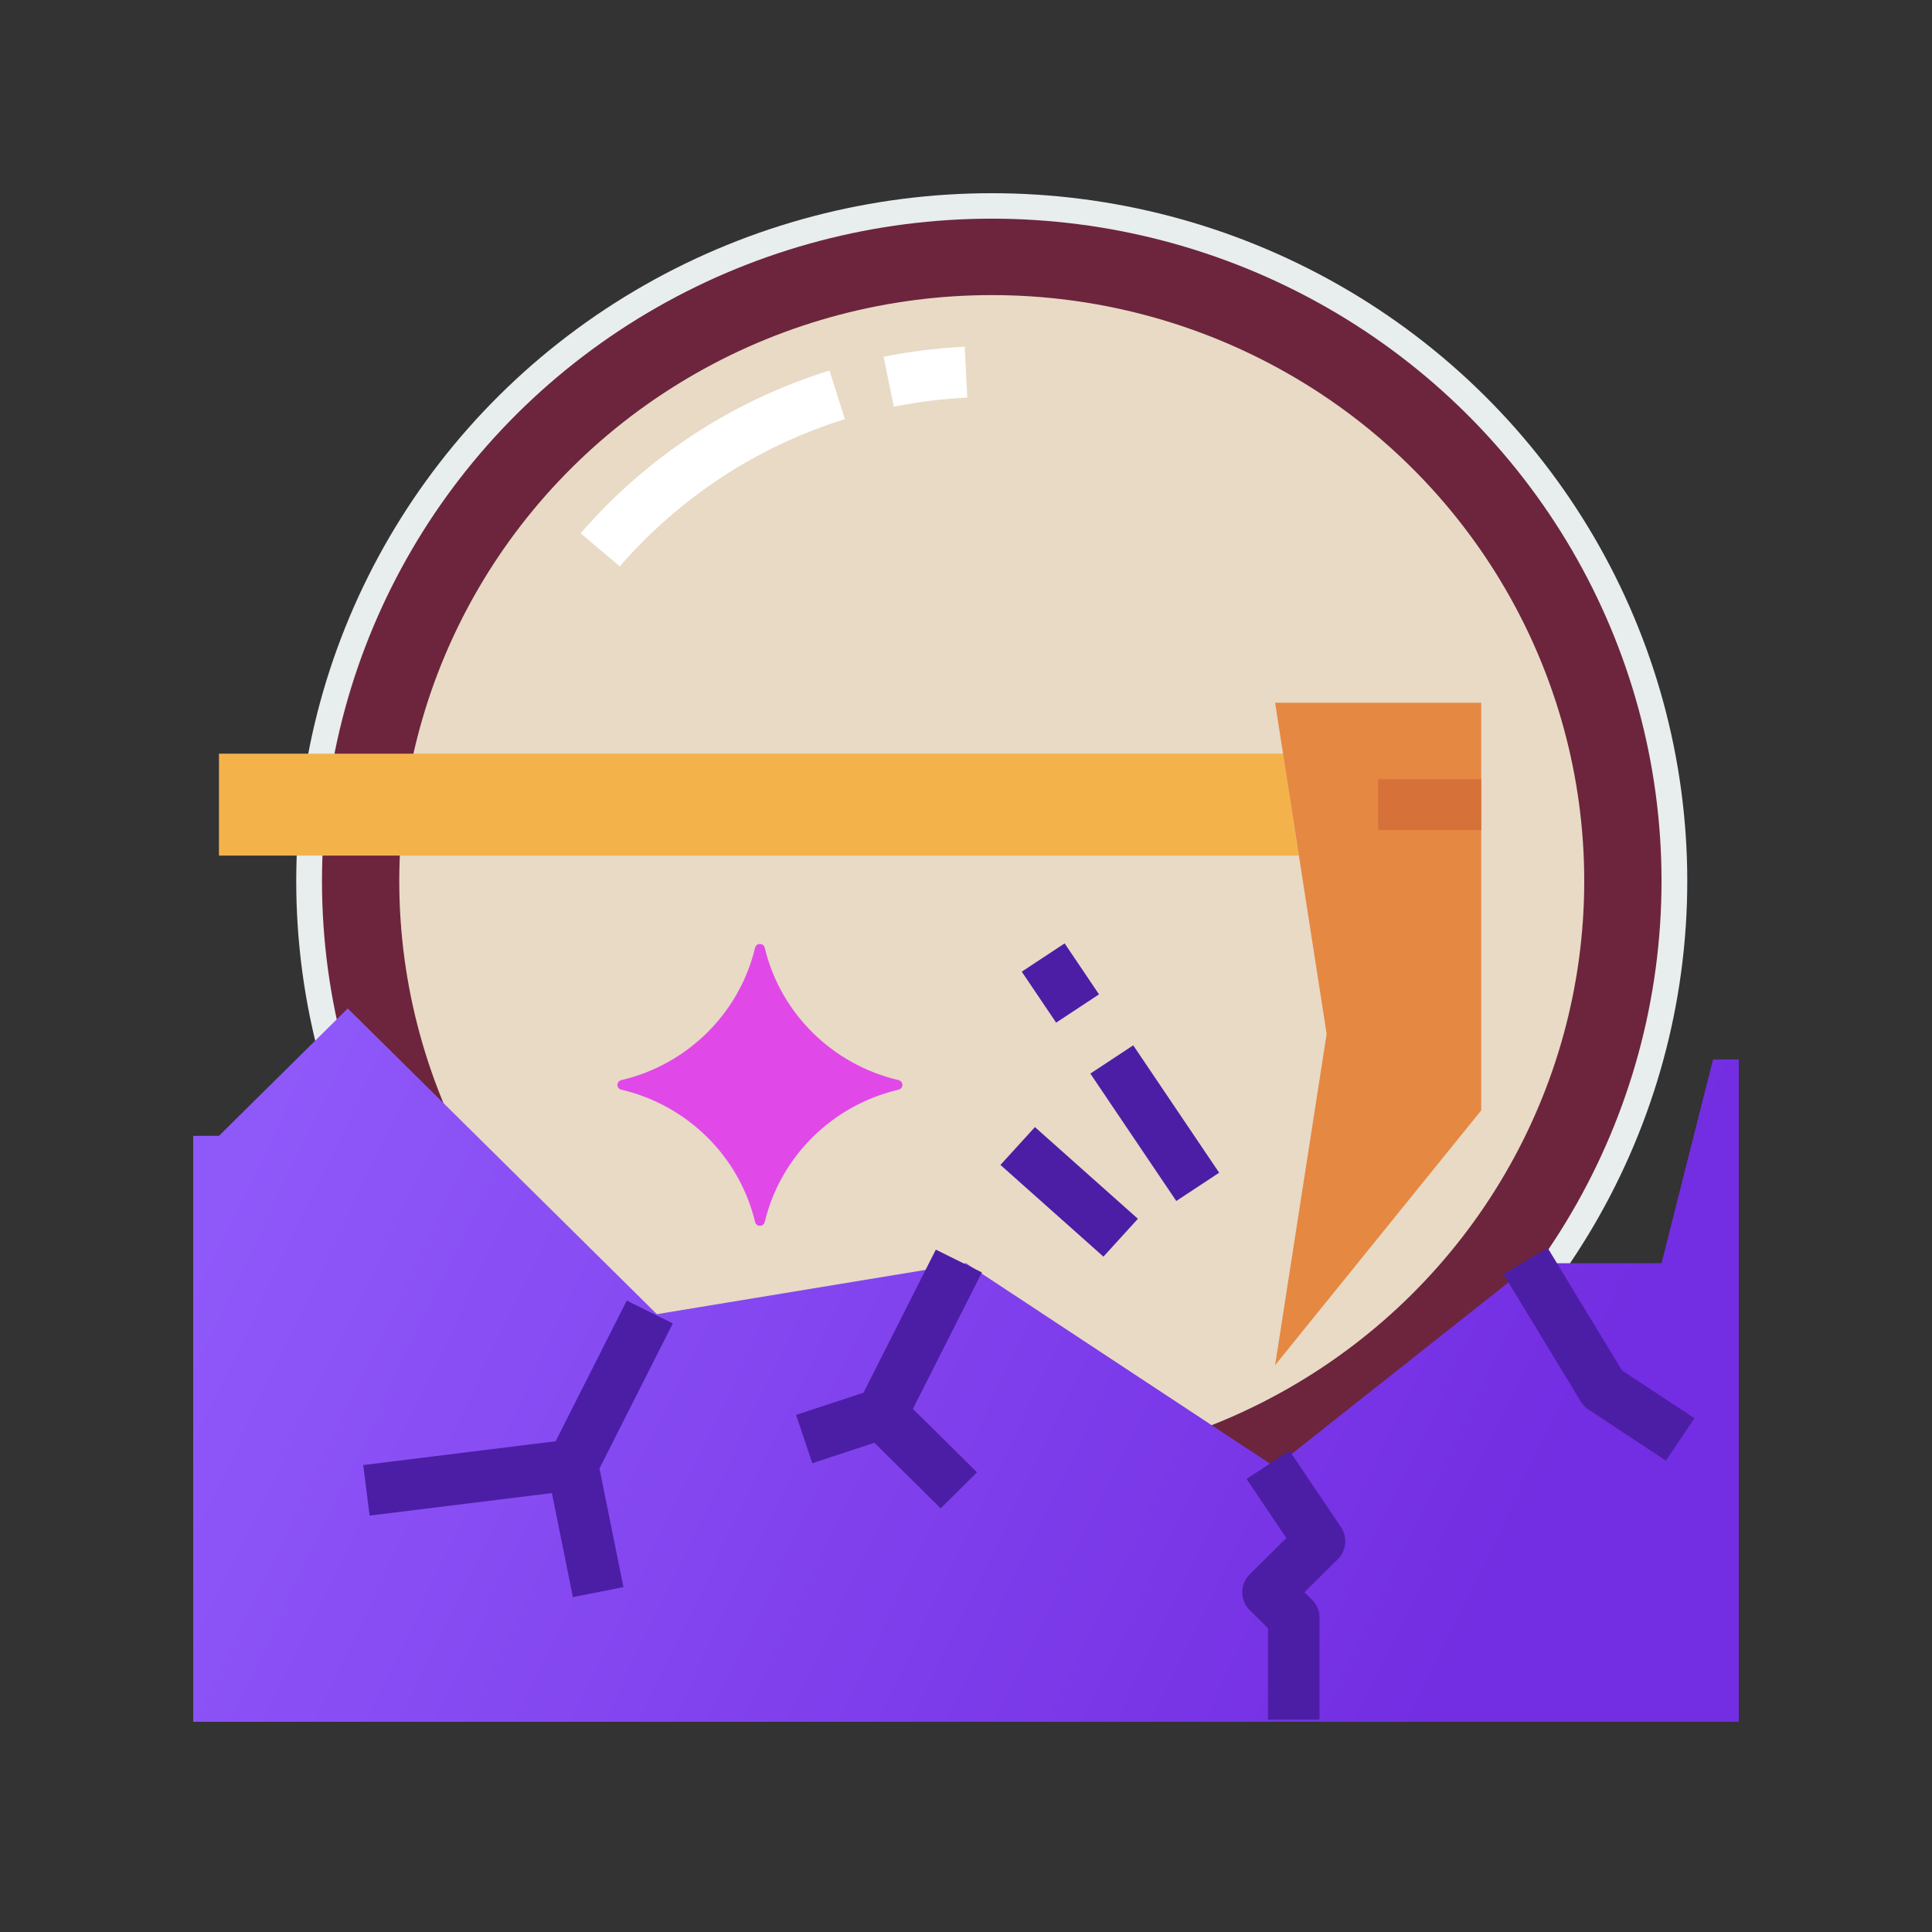<svg height="100" viewBox="0 0 100 100" width="100" xmlns="http://www.w3.org/2000/svg" xmlns:xlink="http://www.w3.org/1999/xlink"><rect x="0" y="0" width="100" height="100" fill="#333333" stroke="none"/><linearGradient id="a" x1="-1.859%" x2="89.093%" y1="42.704%" y2="63.063%"><stop offset="0" stop-color="#8f58f9"/><stop offset="1" stop-color="#732de2"/></linearGradient><g fill="none" transform="translate(10 10)"><ellipse cx="41.333" cy="35.604" fill="#e8eded" rx="36" ry="35.604"/><ellipse cx="41.333" cy="35.604" fill="#6c253d" rx="34.667" ry="34.286"/><ellipse cx="41.333" cy="35.604" fill="#e8dac5" rx="30.667" ry="30.33"/><g fill="#fff" transform="translate(20 7.912)"><path d="m16.265 3.138-.531-2.583c1.373-.277 2.787-.452 4.199-.522l.133 2.635c-1.28.063-2.559.222-3.801.471z"/><path d="m2.081 11.407-2.027-1.716c3.427-3.959 7.88-6.872 12.879-8.424l.8 2.516c-4.523 1.406-8.551 4.042-11.652 7.623z"/></g><path d="m1.333 34.286h5.359 50.539l-.469-3.015-.351-2.26h-55.077z" fill="#f4b34a"/><path d="m57.231 34.286 1.436 9.231-2.667 17.143 10.667-13.187v-15.824h-5.333 5.333v-5.275h-10.667l.761 4.898z" fill="#e58842"/><path d="m57.231 34.286-.469-3.015z" fill="#e8eded"/><path d="m22.164 46.403c3.419.802 6.107 3.46 6.917 6.841.065.273.439.273.504 0 .811-3.381 3.499-6.04 6.917-6.841.276-.065.276-.434 0-.498-3.419-.802-6.107-3.46-6.917-6.841-.065-.273-.439-.273-.504 0-.811 3.381-3.499 6.04-6.917 6.841-.276.065-.276.434 0 .498z" fill="#e049e8"/><path d="m0 48.791v30.33h80v-34.286h-1.333l-2.667 10.549h-6.667l-13.333 10.549-16-10.549-16 2.637-16-15.824-6.667 6.593z" fill="url(#a)"/><g fill="#4c1ea5" transform="translate(8.8 54.593)"><path d="m.331 13.854-.331-2.616 9.959-1.232 3.681-7.28 2.385 1.18-4 7.912c-.199.394-.584.665-1.028.719z"/><path d="m10.158 11.157 2.666.006.014 6.727-2.666-.006z" transform="matrix(-.981 .196 -.196 -.981 25.621 26.51)"/><path d="m49.499 24.414h-2.667v-4.729l-.943-.932c-.521-.516-.521-1.349 0-1.865l1.893-1.873-2.06-3.057 2.219-1.462 2.667 3.956c.353.522.283 1.22-.167 1.664l-1.724 1.704.391.386c.251.247.391.582.391.932z"/><path d="m67.425 11.006-4-2.637c-.164-.108-.303-.251-.404-.418l-4-6.593 2.287-1.357 3.847 6.34 3.749 2.473z"/><path d="m29.889 13.478-4-3.956c-.407-.402-.507-1.015-.251-1.522l4-7.912 2.385 1.18-3.571 7.062 3.32 3.284z"/><path d="m22.721 7.924 4.211.014.009 2.639-4.211-.014z" transform="matrix(-.949 .316 -.316 -.949 51.313 10.166)"/></g><g transform="translate(41.667 30.33)"><g fill="#4c1ea5"><path d="m1.886 8.952 2.658.014.016 3.181-2.658-.014z" transform="matrix(-.832 .555 -.555 -.832 11.755 17.539)"/><path d="m6.759 13.818 2.658.014.041 7.953-2.658-.014z" transform="matrix(-.832 .555 -.555 -.832 24.729 28.115)"/><path d="m2.322 17.786 2.65.015.039 7.139-2.65-.015z" transform="matrix(-.669 .743 -.743 -.669 21.999 32.928)"/></g><path d="m19.667 0h5.333v2.637h-5.333z" fill="#d6713a"/></g></g></svg>